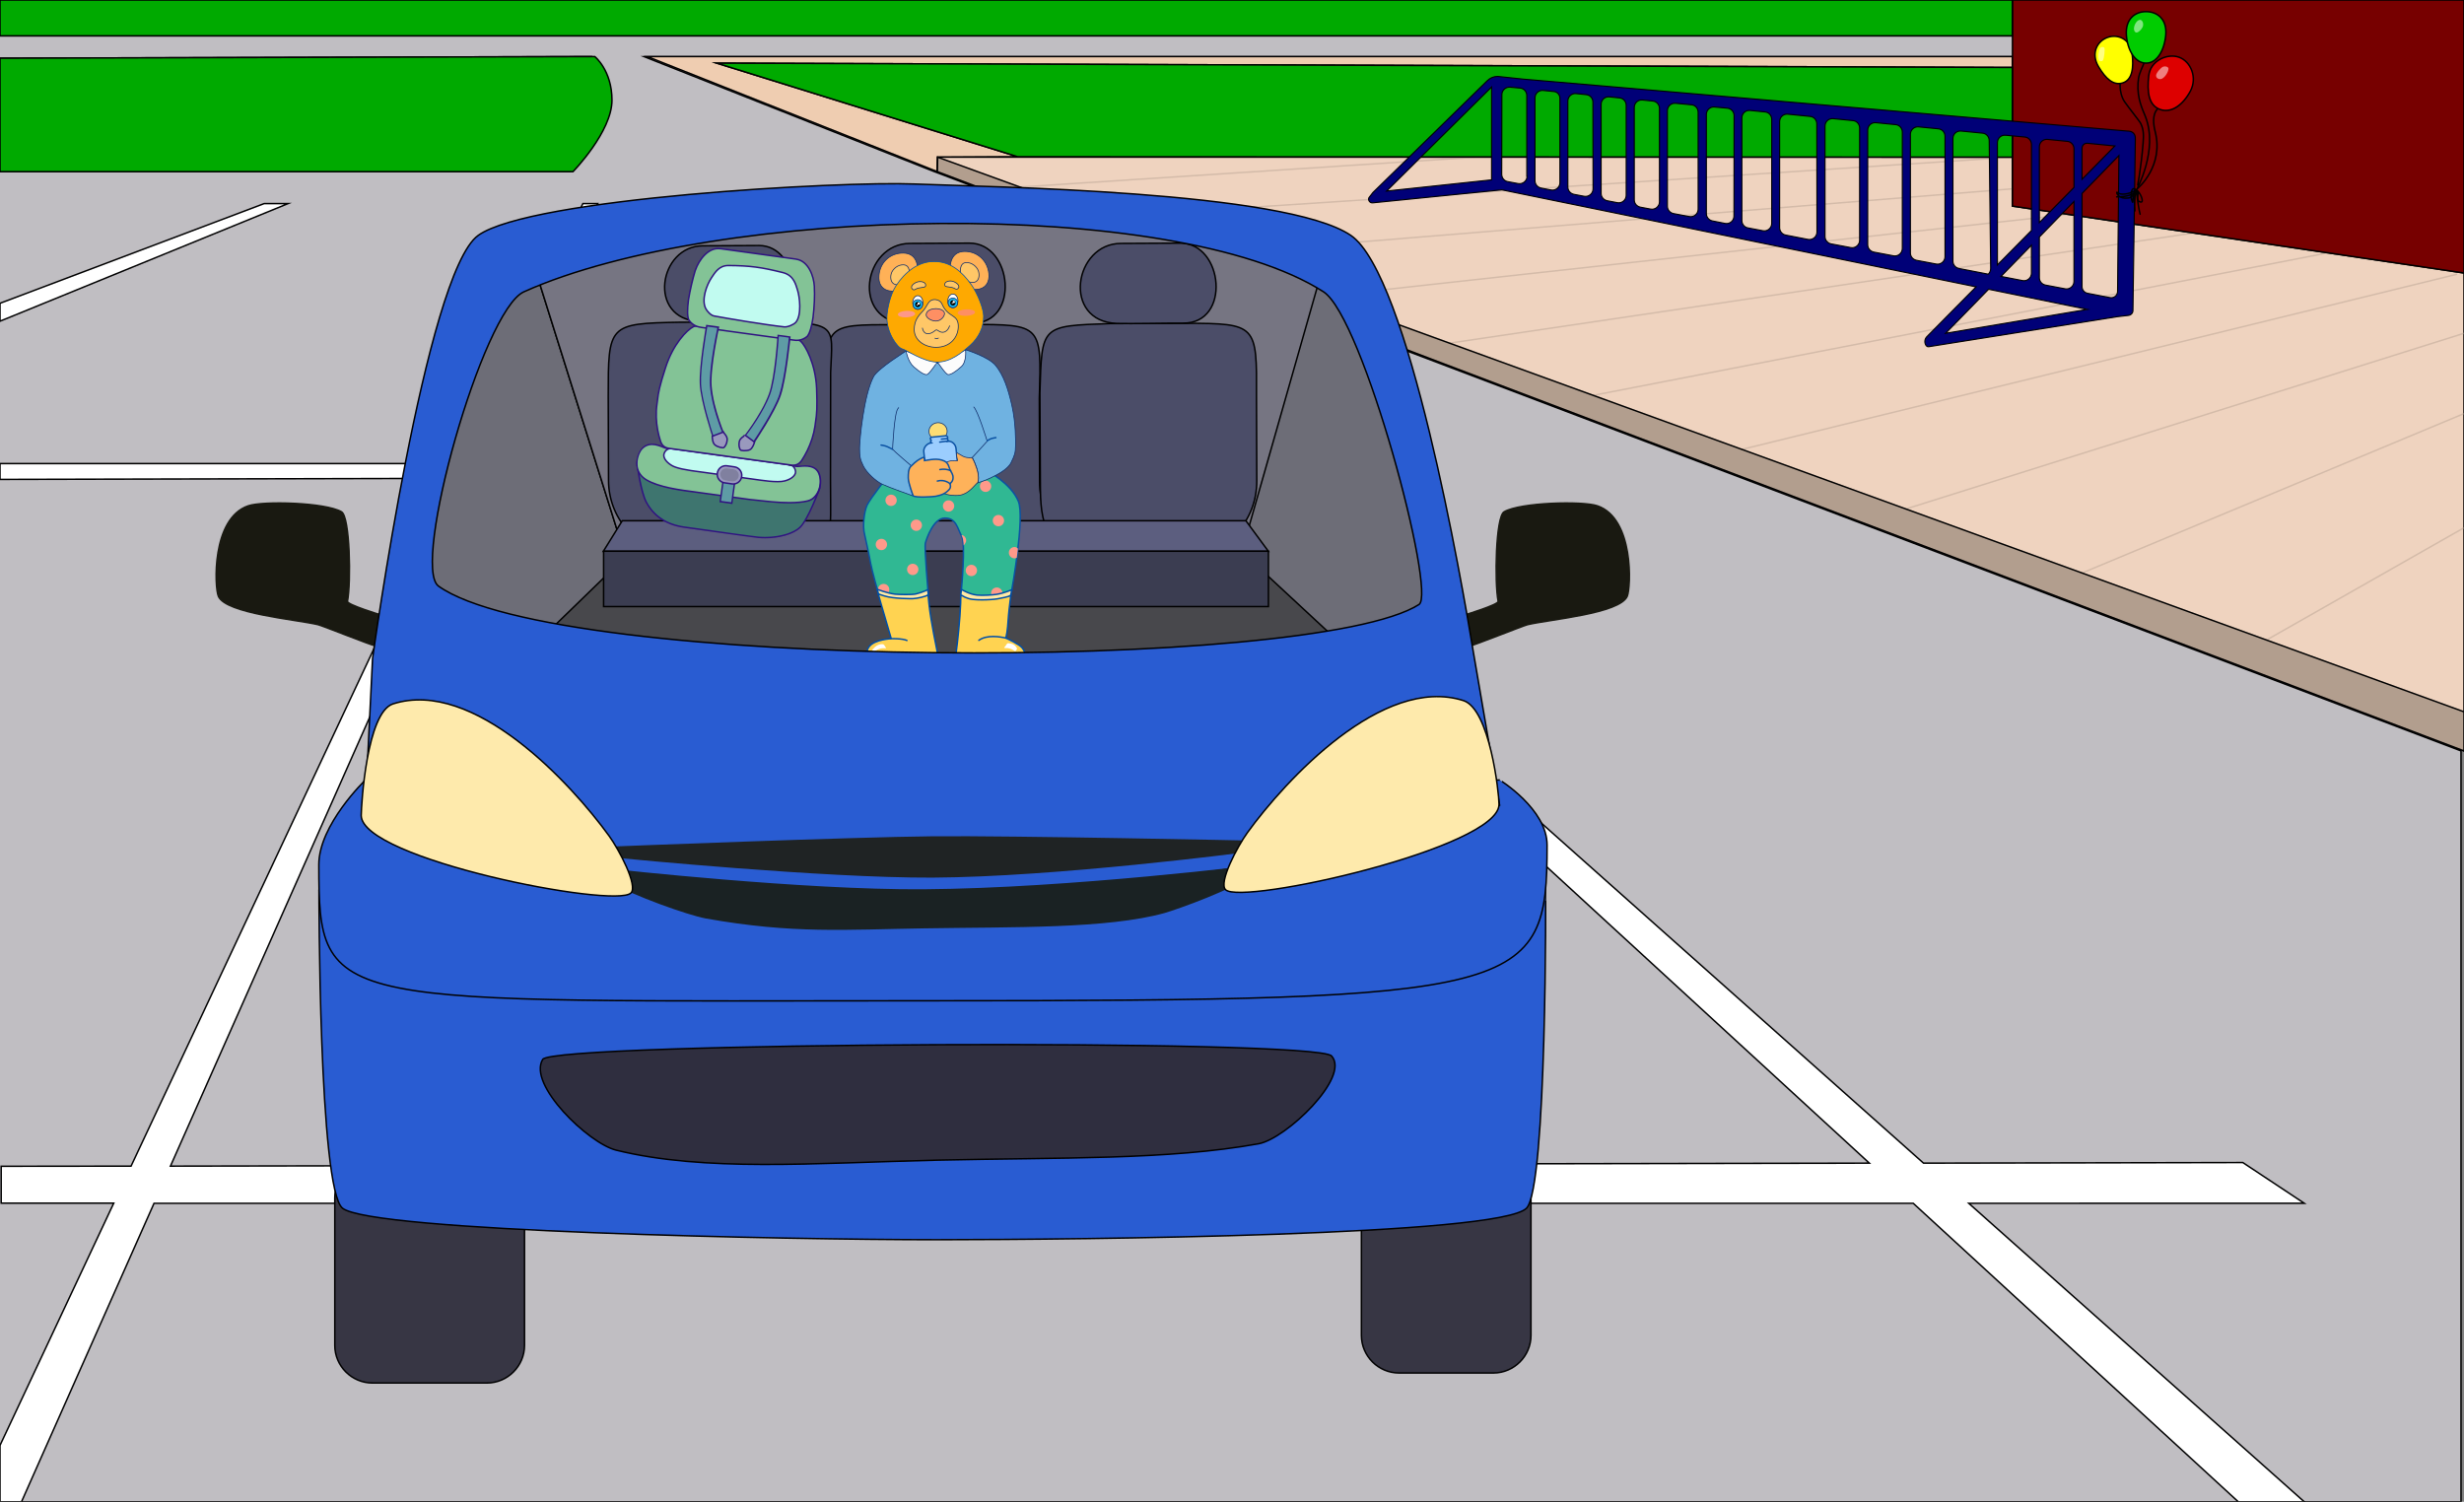 <?xml version="1.0" encoding="utf-8"?>
<!-- Generator: Adobe Illustrator 25.2.0, SVG Export Plug-In . SVG Version: 6.00 Build 0)  -->
<svg version="1.1" id="Layer_1" xmlns="http://www.w3.org/2000/svg" xmlns:xlink="http://www.w3.org/1999/xlink" x="0px" y="0px"
	 viewBox="0 0 1650.8 1006.2" style="enable-background:new 0 0 1650.8 1006.2;" xml:space="preserve">
<rect x="0" y="0" width="1650.8" height="1006.2" fill="#808080" stroke="none"/>
<style type="text/css">
	.st0{fill:#C0BEC2;stroke:#000000;stroke-miterlimit:10;}
	.st1{fill:#EFCDB1;stroke:#000000;stroke-miterlimit:10;}
	.st2{fill:#EFD3BF;stroke:#000000;stroke-miterlimit:10;}
	.st3{opacity:0.44;fill:none;stroke:#B29E8E;stroke-miterlimit:10;enable-background:new    ;}
	.st4{opacity:0.44;}
	.st5{fill:#B29E8E;}
	.st6{fill:#B29E8E;stroke:#000000;stroke-miterlimit:10;}
	.st7{fill:#770000;stroke:#000000;stroke-miterlimit:10;}
	.st8{fill:#00AA00;stroke:#000000;stroke-miterlimit:10;}
	.st9{fill:#000077;stroke:#000000;stroke-width:0.75;stroke-miterlimit:10;}
	.st10{fill:#FFFF00;stroke:#000000;stroke-miterlimit:10;}
	.st11{fill:#00CC00;stroke:#000000;stroke-miterlimit:10;}
	.st12{fill:#DD0000;stroke:#000000;stroke-miterlimit:10;}
	.st13{fill:none;stroke:#000000;stroke-miterlimit:10;}
	.st14{fill:none;stroke:#000000;stroke-linecap:round;stroke-miterlimit:10;}
	.st15{opacity:0.5;fill:#FFFFFF;enable-background:new    ;}
	.st16{fill:#FFFFFF;stroke:#000000;stroke-miterlimit:10;}
	.st17{fill:#48484C;stroke:#000000;stroke-miterlimit:10;}
	.st18{fill:#6D6D77;stroke:#000000;stroke-miterlimit:10;}
	.st19{fill:#767582;stroke:#000000;stroke-miterlimit:10;}
	.st20{fill:#4B4D68;stroke:#000000;stroke-miterlimit:10;}
	.st21{fill:#5C5E7F;stroke:#000000;stroke-miterlimit:10;}
	.st22{fill:#3B3D51;stroke:#000000;stroke-miterlimit:10;}
	.st23{fill:#30B893;stroke:#0A51A3;stroke-miterlimit:10;}
	.st24{fill:none;stroke:#0A51A3;stroke-miterlimit:10;}
	.st25{fill:#FF998A;}
	.st26{fill:#FFE9A5;stroke:#004FA8;stroke-miterlimit:10;}
	.st27{fill:#FFD351;stroke:#004FA8;stroke-miterlimit:10;}
	.st28{fill:none;stroke:#004FA8;stroke-linecap:round;stroke-miterlimit:10;}
	.st29{fill:#FFFFFF;}
	.st30{fill:#6FB2E1;stroke:#0F2E6B;stroke-width:0.5;stroke-miterlimit:10;}
	.st31{fill:none;stroke:#0A51A3;stroke-linecap:round;stroke-miterlimit:10;}
	.st32{fill:#FEDD73;stroke:#0F2E6B;stroke-width:0.5;stroke-miterlimit:10;}
	.st33{fill:#9BCDFE;stroke:#0A51A3;stroke-miterlimit:10;}
	.st34{fill:#FEB25A;stroke:#0F2E6B;stroke-width:0.5;stroke-miterlimit:10;}
	.st35{fill:#FEB25A;stroke:#0A51A3;stroke-miterlimit:10;}
	.st36{fill:#152F9B;stroke:#0A51A3;stroke-linecap:round;stroke-miterlimit:10;}
	.st37{fill:#6FB2E1;}
	.st38{fill:#FCFCFC;stroke:#0F2E6B;stroke-width:0.5;stroke-miterlimit:10;}
	.st39{fill:#FFB157;stroke:#0F2E6B;stroke-width:0.5;stroke-miterlimit:10;}
	.st40{fill:#FFC767;stroke:#0F2E6B;stroke-width:0.5;stroke-miterlimit:10;}
	.st41{fill:#FEA901;stroke:#0A51A3;stroke-width:0.5;stroke-miterlimit:10;}
	.st42{fill:#FE8F63;stroke:#0F2E6B;stroke-width:0.5;stroke-miterlimit:10;}
	.st43{fill:#FE8F63;}
	.st44{fill:#FE988A;}
	.st45{fill:none;stroke:#0F2E6B;stroke-width:0.5;stroke-linecap:round;stroke-miterlimit:10;}
	.st46{fill:#FFFFFF;stroke:#0F2E6B;stroke-width:0.5;stroke-miterlimit:10;}
	.st47{fill:#17B9F4;stroke:#0F2E6B;stroke-width:0.5;stroke-miterlimit:10;}
	.st48{display:none;}
	.st49{display:inline;fill:#6FB2E1;stroke:#0F53A1;stroke-miterlimit:10;}
	.st50{display:inline;fill:#30B893;stroke:#0A51A3;stroke-miterlimit:10;}
	.st51{display:inline;fill:none;stroke:#0A51A3;stroke-miterlimit:10;}
	.st52{display:inline;fill:#FF998A;}
	.st53{display:inline;}
	.st54{display:inline;fill:none;stroke:#0A51A3;stroke-linecap:round;stroke-miterlimit:10;}
	.st55{display:inline;fill:#6FB2E1;}
	.st56{display:inline;fill:#91D7F2;stroke:#0A51A3;stroke-miterlimit:10;}
	.st57{display:inline;fill:#FCFCFC;stroke:#0A51A3;stroke-miterlimit:10;}
	.st58{display:inline;fill:#FFB157;stroke:#0A51A3;stroke-miterlimit:10;}
	.st59{display:inline;fill:#FFC767;stroke:#0A51A3;stroke-miterlimit:10;}
	.st60{display:inline;fill:#FEA901;stroke:#0A51A3;stroke-miterlimit:10;}
	.st61{display:inline;fill:#FE8F63;stroke:#0A51A3;stroke-miterlimit:10;}
	.st62{display:inline;fill:#FE8F63;}
	.st63{display:inline;fill:#FE988A;}
	.st64{display:inline;fill:none;}
	.st65{display:inline;fill:#131360;stroke:#0A51A3;stroke-miterlimit:10;}
	.st66{display:inline;fill:#9C0F5F;stroke:#3125DA;stroke-miterlimit:10;}
	.st67{display:inline;fill:#FEDD73;stroke:#0A51A3;stroke-miterlimit:10;}
	.st68{display:inline;fill:#FEA901;stroke:#0A51A3;stroke-linejoin:round;stroke-miterlimit:10;}
	.st69{display:inline;fill:#152F9B;stroke:#0A51A3;stroke-linecap:round;stroke-miterlimit:10;}
	.st70{fill:#3E756F;}
	.st71{fill:#301381;}
	.st72{fill:#83C396;}
	.st73{fill:#5E9CA5;}
	.st74{display:inline;fill:none;stroke:#000000;stroke-miterlimit:10;}
	.st75{display:inline;fill:#C1FBF0;stroke:#301381;stroke-miterlimit:10;}
	.st76{display:inline;fill:#83C396;stroke:#301381;stroke-miterlimit:10;}
	.st77{display:inline;fill:#9999BD;stroke:#301381;stroke-miterlimit:10;}
	.st78{display:inline;fill:#80809F;}
	.st79{fill:#C1FBF0;stroke:#301381;stroke-miterlimit:10;}
	.st80{fill:#83C396;stroke:#301381;stroke-miterlimit:10;}
	.st81{fill:#9999BD;stroke:#301381;stroke-miterlimit:10;}
	.st82{fill:#80809F;}
	.st83{display:inline;fill:#91D7F2;}
	.st84{display:inline;fill:#FFFFFF;}
	.st85{fill:#373644;stroke:#000000;stroke-miterlimit:10;}
	.st86{fill:#191911;stroke:#191911;stroke-miterlimit:10;}
	.st87{fill:#295CD2;stroke:#000000;stroke-miterlimit:10;}
	.st88{fill:#2F2E3F;stroke:#000000;stroke-miterlimit:10;}
	.st89{fill:#1F2324;}
	.st90{fill:#1A2223;}
	.st91{fill:#FEEAAC;stroke:#000000;stroke-miterlimit:10;}
</style>
<g id="Background">
	<path id="Pavement" class="st0" d="M1648.8,1006.2H-2V115h383.9c0,0,14-11,23.9-37.4c8.2-27-9.3-39.7-9.3-39.7L-2,39V24h401.8h18.6
		h934.2v14H431.7L626,115l1022.8,388.1V1006.2z"/>
	<polygon id="Sidewalk_path" class="st1" points="628,115 433.7,37.9 466.1,37.9 1348.2,37.9 1348.2,45.2 480.2,42.3 681.8,105 
		628.2,105.3 	"/>
	<g id="Sidewalk_1_">
		<polygon id="Sidewalk" class="st2" points="1650.8,503.1 628,115 628.2,105.3 1348.2,105.3 1348.3,138.1 1650.8,182.9 		"/>
		<line id="Crack_10" class="st3" x1="1518.5" y1="428.8" x2="1650.8" y2="353.6"/>
		<line id="Crack_9" class="st3" x1="1394.9" y1="383.9" x2="1650.8" y2="277.1"/>
		<line id="Crack_8" class="st3" x1="1276.9" y1="341" x2="1650.8" y2="223.3"/>
		<line id="Crack_7" class="st3" x1="1167" y1="301.1" x2="1646.2" y2="183.7"/>
		<line id="Crack_6" class="st3" x1="1067.3" y1="264.9" x2="1559.6" y2="169.4"/>
		<line id="Crack_5" class="st3" x1="971.1" y1="229.9" x2="1469.5" y2="156.1"/>
		<line id="Crack_4" class="st3" x1="885.1" y1="198.7" x2="1387.3" y2="143.5"/>
		<line id="Crack_3" class="st3" x1="807.6" y1="170.5" x2="1348.2" y2="126.5"/>
		<line id="Crack_2" class="st3" x1="734.5" y1="145.7" x2="1348.2" y2="105.3"/>
		<g id="Crack_1" class="st4">
			<polygon class="st5" points="683.4,125.8 683.3,124.8 973.4,105.8 989.1,105.8 989.1,105.8 			"/>
		</g>
		<polygon id="Sidewalk_shadow" class="st6" points="1650.8,503.1 628,115 628.2,105.3 1650.8,476.9 		"/>
	</g>
	<polygon id="School" class="st7" points="1650.8,182.9 1348.3,138.1 1348.3,0 1650.8,0 	"/>
	<path id="Grass_Right" class="st8" d="M383.9,115H0V39l398.5-1.1c0,0,11.5,9.2,11.5,29.2C410,88.3,383.9,115,383.9,115z"/>
	<polygon id="Grass_left" class="st8" points="1348.2,105.3 681.8,105 480.2,42.3 1348.2,45.2 	"/>
	<rect id="Grass_Top" class="st8" width="1348.2" height="24"/>
	<path id="Bike_rack" class="st9" d="M1425.2,87.8L1020.4,53l-17-1.8c-2.6,0-5.1,1-7,2.9L919.8,129l0,0l-2.7,3.5
		c-0.7,1.7,0.7,3.6,2.6,3.4l86.5-8.7l317.7,65l-32.9,33.3c-0.9,0.9-1.4,2.1-1.4,3.3c0,1,0.3,2,0.9,2.8c0.3,0.4,0.8,0.7,1.4,0.7
		c0.1,0,0.2,0,0.3,0l126.2-20.1l7.7-0.9c1.6-0.2,2.9-1.6,2.9-3.2l1.6-114.6C1430.7,91.9,1430.7,87.8,1425.2,87.8z M999.3,120.5
		L929,128l70.3-69.7V120.5z M1394.9,99.3c0-2,1.7-3.5,3.7-3.3l18.3,1.8l-22,22.3V99.3z M1366.3,98.4c0-3,2.5-5.3,5.5-5l13.2,1.3
		c2.6,0.2,4.5,2.4,4.5,5v25.9l-23.2,23.5V98.4z M1366.3,158.8l23.2-23.8v53.6c0,3.1-2.9,5.5-5.9,4.9l-13.2-2.5
		c-2.4-0.5-4.1-2.5-4.1-4.9V158.8z M1338.2,95.6c0-3,2.5-5.3,5.5-5l12.8,1.2c2.6,0.2,4.5,2.4,4.5,5v57.6l-22.8,23.1V95.6z
		 M1361,164.3v18.8c0,3.1-2.9,5.5-5.9,4.9l-14.5-2.8L1361,164.3z M1023.1,118.1c0,3.1-2.9,5.5-6,4.9l-6.9-1.3
		c-2.4-0.4-4.1-2.5-4.1-4.9l0.1-53.4c0-2.9,2.5-5.2,5.5-5l6.7,0.6c2.6,0.2,4.5,2.4,4.5,5v54.1H1023.1z M1045.1,122.4
		c0,3.1-2.9,5.5-5.9,4.9l-6.7-1.3c-2.4-0.5-4.1-2.5-4.1-4.9V65.6c0-3,2.5-5.3,5.5-5l7,0.7h0.1c2.4,0.2,4.1,2.2,4.1,4.6V122.4z
		 M1067.3,126.6c0,3.1-2.9,5.5-6,4.9l-6.8-1.3c-2.4-0.5-4.1-2.5-4.1-4.9V67.7c0-2.9,2.5-5.3,5.5-5l6.8,0.7c2.6,0.2,4.5,2.4,4.5,5
		L1067.3,126.6L1067.3,126.6z M1089.5,130.9c0,3.1-2.9,5.5-5.9,4.9l-6.8-1.3c-2.4-0.5-4.1-2.5-4.1-4.9V69.9c0-3,2.5-5.3,5.5-5
		l6.8,0.7c2.6,0.2,4.5,2.4,4.5,5V130.9z M1111.8,135.2c0,3.1-2.9,5.5-5.9,4.9l-6.9-1.3c-2.4-0.5-4.1-2.5-4.1-4.9V72
		c0-3,2.5-5.3,5.5-5l6.9,0.7c2.6,0.2,4.5,2.4,4.5,5V135.2z M1137.7,140.2c0,3.1-2.9,5.5-5.9,4.9l-10.6-2c-2.4-0.5-4.1-2.5-4.1-4.9
		v-64c0-3,2.5-5.3,5.5-5l10.6,1c2.6,0.2,4.5,2.4,4.5,5V140.2z M1161.7,144.8c0,3.2-2.9,5.5-5.9,4.9l-8.6-1.7c-2.3-0.5-4-2.5-4-4.9
		V76.7c0-3,2.5-5.3,5.5-5l8.6,0.8c2.6,0.2,4.5,2.4,4.5,5L1161.7,144.8L1161.7,144.8z M1187,149.7c0,3.1-2.9,5.5-5.9,4.9l-10-1.9
		c-2.4-0.4-4.1-2.5-4.1-4.9V79c0-3,2.5-5.3,5.5-5l10,1c2.6,0.2,4.5,2.4,4.5,5V149.7z M1217.3,155.5c0,3.1-2.9,5.5-6,4.9l-14.9-2.9
		c-2.3-0.4-4.1-2.5-4.1-4.9V81.5c0-3,2.5-5.3,5.5-5l14.9,1.5c2.6,0.2,4.5,2.4,4.5,5L1217.3,155.5L1217.3,155.5z M1245.9,161
		c0,3.1-2.9,5.5-5.9,4.9l-13.2-2.5c-2.4-0.5-4.1-2.5-4.1-4.9v-74c0-3,2.5-5.3,5.5-5l13.2,1.3c2.6,0.2,4.5,2.4,4.5,5V161z
		 M1274.5,166.5c0,3.1-2.9,5.5-5.9,4.9l-13.2-2.5c-2.4-0.5-4.1-2.5-4.1-4.9V87.2c0-3,2.5-5.3,5.5-5l13.2,1.3c2.6,0.2,4.5,2.4,4.5,5
		V166.5z M1303.1,172c0,3.1-2.9,5.5-5.9,4.9l-13.2-2.5c-2.4-0.5-4.1-2.5-4.1-4.9V90c0-2.9,2.5-5.3,5.5-5l13.2,1.3
		c2.6,0.2,4.5,2.4,4.5,5V172z M1312.5,179.9c-2.4-0.5-4.1-2.5-4.1-4.9V92.8c0-3,2.5-5.3,5.5-5l14.3,1.4c2.6,0.2,4.5,2.4,4.5,5
		l1,85.6c0,1.5-0.6,2.9-1.6,3.9l0,0L1312.5,179.9z M1303.5,223.3l28.8-29.5l66.1,13.5L1303.5,223.3z M1418.7,195.3
		c0,2.6-2.4,4.6-5,4.1l-15.1-2.9c-2.1-0.4-3.7-2.3-3.7-4.4v-62.5l24.7-25.4L1418.7,195.3z"/>
	<g id="Balloons">
		<path class="st10" d="M1405.9,44.6c-5.2-8.8-1-17.1,6.3-19.6c6.7-2.3,15,1.2,16.2,10.5c1.2,9.6,0.3,17.9-6.1,20
			C1416,57.6,1410.7,52.7,1405.9,44.6z"/>
		<path class="st11" d="M1424.6,23.4c-0.7-10.8,5.9-15.6,13.2-15.6c7.3,0,14.1,4.8,13.2,15.6c-0.9,10.4-5.9,18.9-13.2,18.9
			S1425.3,33.8,1424.6,23.4z"/>
		<path class="st12" d="M1467.5,61c4.8-9.1,0.2-19.8-7.5-22.6c-7.7-2.9-19.3,2.1-20.4,12.3c-1.2,10.8-0.2,19.8,7.5,22.6
			S1462.6,70.2,1467.5,61z"/>
		<path class="st13" d="M1436.4,42.3c-3,7.1-3.6,8.1-4,13.3c-0.7,10.5,3.2,18,5,22.6c8.7,22.5-5.9,48.7-5.8,48.7s2.9-14,4.2-30.9
			c0.4-5,0.5-9-1.5-13.1c-0.6-1.2-0.9-1.5-8-10.8c-2.7-3.6-3.4-4.5-4.1-6.1c-1.7-3.8-1.9-7.5-1.8-10.1"/>
		<path class="st13" d="M1445.7,72.7c-4.1,4.2-2.9,11.2-1.7,15.9c5.5,22.3-10.8,37-12.5,38.2"/>
		<path class="st14" d="M1431.5,126.9c-0.9,0.9-2,5.4-5.8,5.8c-6.2,0.7-7.5-3-7.5-3.5c0-1.5,0.3,1.4,5.5,0.8
			C1428.3,129.5,1431.6,126.9,1431.5,126.9c0-0.1-0.5,5-13.4,5"/>
		<path class="st14" d="M1433.8,143.5c-1.2-4.4-2.8-17.2-2.5-16.1c0.8,2.4,1.2,1.2,0,0c-3.9-3.9-3.7,4.9-3.3,6
			c2.2,7.1-0.7-5.7,4.1-5.6c0.9,0-0.6,6.1,0.8,7c4.2,2.6,2-4.1-0.8-7c-2-2.1-2.2,10.3-1.8,13.5"/>
		<path class="st15" d="M1408.8,40.6c-0.3,0.5-1.9,0.6-2.4,0c-1.3-1.8-0.2-7.5,0.6-8.4c0.7-0.8,1.9-1.1,2.8-0.2
			C1410.4,32.7,1409.8,39,1408.8,40.6z"/>
		<path class="st15" d="M1435.8,17.1c0.3-2.1-0.8-3.8-2-3.8c-2.4,0-4.4,4.1-4.1,6.4c0.2,1.4,1.1,2.7,2.7,1.8
			C1433.6,20.8,1435.4,19.1,1435.8,17.1z"/>
		<path class="st15" d="M1452.8,45.8c-0.1-0.8-1.6-1.7-3.6-1.1c-1.4,0.5-4.7,4.2-4.7,5.9c0,2.1,2.4,2.8,3.8,2.2
			C1450.9,51.6,1453,47.5,1452.8,45.8z"/>
	</g>
	<g id="White_Lines_2_">
		<path id="White_Lines_1_" class="st16" d="M1543.8,806.2l-41.2-27.3l-213.9,0.4L771.8,319.4l73.6-0.2l-13.3-8.6h-70.2L566.1,136.4
			h-13.6l189.7,174.2h-419l77.3-174.2h-10l-81.8,174.2H0v10.6l304.1-0.7L87.8,781.3l-87,0.1v24.7h75.4L0,968.4v37.8h14.4l88.8-200
			h1178.6l217.8,200h44.2l-224.8-200H1543.8z M114.2,781.3l204.5-460.8l433.1-1l500.6,459.8L114.2,781.3z"/>
		<g>
			<polygon class="st16" points="177,136.4 0,203.2 0,215.2 193,136.4 			"/>
		</g>
	</g>
</g>
<g id="Car_3_1_">
	<g id="Interior">
		<g>
			<polygon id="floor_1_" class="st17" points="1020.9,607.3 242.1,595.8 344.1,367.7 886.2,369.3 			"/>
			<polygon id="left_wall_1_" class="st18" points="355.8,171.6 419.1,373 331.2,458.3 272.4,448.4 295.7,253.1 			"/>
			<polygon id="right_wall_1_" class="st18" points="916.9,448.5 828.1,366.1 890.3,165.1 950.5,315.2 975,458.2 			"/>
			<polygon id="back_wall_1_" class="st19" points="835,359.1 416.3,364.2 355.8,171.6 621,134.2 890.3,165.1 			"/>
		</g>
	</g>
	<g id="Back_seat_1_">
		<path class="st20" d="M696.5,323c0.1,27.4,22.6,52.7-46.2,49.8l-50,0.2c-46.8,0-46.5-22-46.6-49.3l-0.2-56.3
			c-0.1-50-2.1-50,46.2-49.8l50-0.2c48.2,0,48.2,0,46.6,49.3L696.5,323z"/>
		<path class="st20" d="M556.4,321.3c0,50.9,4.9,50-48.1,49.8l-52.1,0.2c-26.7,0.1-48.4-22-48.5-49.3l-0.2-56.3
			c0-48.2,0-49,48.1-49.8l52.1-0.2c54.6,0.4,50.1,1,48.8,33.8L556.4,321.3z"/>
		<path class="st20" d="M842,322.2c0.1,27.4-20.9,49.6-46.9,49.8l-50.8,0.2c-46.2,0-47.2-22-47.3-49.3l-0.3-59.7
			c1.4-45.3,0.4-44.8,47-46.4l50.8-0.2c47.6,0.1,47.6,1,47.3,49.3L842,322.2z"/>
		<polygon class="st21" points="849.8,369.4 404.2,369.4 416.9,348.9 834.7,348.9 		"/>
		<rect x="404.4" y="369.3" class="st22" width="445.4" height="37.1"/>
		<path class="st20" d="M471,164.7c9.4,0,28-0.2,37.5-0.2c27.4,0,32.2,50.9,1.7,50.6c-9.4-0.1-33.3,0.5-41.8,0.2
			C433.4,213.9,441.3,164.6,471,164.7z"/>
		<path class="st20" d="M609.8,163.1c10,0,29.7-0.2,39.7-0.2c29,0,34.1,54,1.8,53.6c-9.9-0.1-35.3,0.5-44.3,0.2
			C569.9,215.3,578.2,163,609.8,163.1z"/>
		<path class="st20" d="M751.1,163.1c10,0,29.7-0.2,39.7-0.2c29,0,34.1,54,1.8,53.6c-9.9-0.1-35.3,0.5-44.3,0.2
			C711.2,215.4,719.5,163,751.1,163.1z"/>
	</g>
	<g id="bubble_x5F_after">
		<path class="st23" d="M661.7,315.7c0,0,15.6,8.1,20.6,20.2c4.4,10.8-4.5,59.8-4.5,59.8l-18.7,15.2l-15-15.9c0,0,3-30.6,0.2-35.7
			s-3.6-12.3-11.3-12.2s-12.1,13.6-13,16.6s2,34.9,2,34.9l-16.2,10.6L588.6,398c0,0-4.6-16.4-5.3-20.6s-4-19.1-4-19.1
			c-1.6-5.6-0.3-15.7,1.6-19.8c1.9-4.2,15.2-21.1,15.2-21.1L661.7,315.7z"/>
		<path class="st24" d="M583.2,363.6"/>
		<circle class="st25" cx="590.5" cy="364.8" r="3.8"/>
		<circle class="st25" cx="611.5" cy="381.5" r="3.8"/>
		<circle class="st25" cx="592" cy="395" r="3.8"/>
		<circle class="st25" cx="650.8" cy="382.2" r="3.8"/>
		<circle class="st25" cx="667.8" cy="397.4" r="3.8"/>
		<path class="st25" d="M681.6,370.6l-0.4,3.1c-0.5,0.2-0.9,0.4-1.5,0.4c-2.1,0-3.8-1.7-3.8-3.8s1.7-3.8,3.8-3.8c1,0,1.6,0.5,2.3,1
			L681.6,370.6z"/>
		<circle class="st25" cx="597" cy="335.2" r="3.8"/>
		<circle class="st25" cx="613.9" cy="351.9" r="3.8"/>
		<circle class="st25" cx="635.5" cy="339" r="3.8"/>
		<circle class="st25" cx="660.3" cy="325.8" r="3.8"/>
		<path class="st25" d="M647.3,362.2c0,1.4-1.7,3.3-1.7,3.3s-0.1-1.5-0.1-1.9s-0.2-1.6-0.3-2.2s-0.3-1.2-0.5-1.7
			c-0.2-0.8-0.7-1.2-0.6-1.2C646,358.6,647.3,360.3,647.3,362.2z"/>
		<circle class="st25" cx="668.9" cy="348.8" r="3.8"/>
		<g id="left_boot">
			<path id="top_1_" class="st26" d="M621.9,398.5l-15.2,19.2l-18.1-19.6l-0.9-3.3c0,0,6.4,2.6,12.1,3.3c2,0.2,11.6,0.5,14-0.2
				c5-1.3,7.8-2.8,7.8-2.8L621.9,398.5z"/>
			<path id="boot_1_" class="st27" d="M597.1,427.9c0,0-10.7,0.5-14.5,5c-1.6,1.8-2.1,4.1-1.7,6.9c0.7,4.3,2.9,7.5,6.4,9.3
				c2.7,1.3,5.1,1.4,5.1,1.4c0.2,0,23.4-0.6,29.5-0.6c2.6,0,4.7-1.4,5.9-3.7c1-2.1,0.7-6.5,0.4-8.1c-0.4-2.1-4.5-21.3-5.8-33.4
				c-0.3-2.5-0.5-4.7-0.6-6.1c-1.6,1.1-7.4,2.4-10.3,2.5c-0.6,0-1.2,0-1.9,0c-3.3,0-7.5-0.2-11.5-0.7c-4.1-0.4-8.4-2-9.7-2.5
				l1.9,6.7L597.1,427.9"/>
			<path id="crease_1_" class="st28" d="M597,427.9c0,0,7.7-0.2,10.6,1.2"/>
			<path id="highlight_1_" class="st29" d="M593.7,434.3c-3.1-0.2-5.7,0.4-8,2.4c-0.5,0.4-0.8-0.1-1.1-0.5c-0.3-0.5-0.1-1,0.2-1.3
				c1.9-2.2,4.1-3.5,6.5-3.3C592.4,431.6,592.8,432.9,593.7,434.3z"/>
		</g>
		<g id="right_boot">
			<path id="top" class="st26" d="M677.1,399.1c0,0-4.5,4.1-18.2,4.3c-13.8,0.2-15.2-4.9-15.2-4.9l0.4-3.6c0,0,5.3,3.3,10.5,3.8
				c3.8,0.4,10.8-0.1,13.1-0.5c5.6-0.9,10.2-3.1,10.2-3.1L677.1,399.1z"/>
			<path id="boot" class="st27" d="M673.9,427.5c1.2-5,1.4-10.3,1.8-15.3c0.3-2.8,0.5-5.5,0.9-8.2c0.2-1.7,0.4-3.3,0.6-5
				c-1.5,0.8-6.4,1.8-8.8,2.2c-2.3,0.4-6.5,0.7-10.5,0.7c-2.2,0-4.4-0.1-6.2-0.3c-4.1-0.5-6.8-2.3-7.8-3c-0.1,0-0.1-0.1-0.1-0.1
				c-0.1,1.5-0.2,3.4-0.2,5.6c-0.4,11.1-2,25.6-3.1,33.9c-0.1,1.1-0.4,4,0.2,5.7c0.4,1,0.7,1.1,2.5,1.8c15.6,7,38.1,5.6,39.6,5.5
				c7.7-8.4,3.5-15.1,2-17C682.7,431.5,675.1,428.1,673.9,427.5L673.9,427.5"/>
			<path id="crease" class="st28" d="M655.8,429c5.4-3.9,14.3-2.4,18.1-1.5"/>
			<path id="highlight" class="st29" d="M675.9,431c2,0.2,3.7,0.7,4.9,2.5c0.3,0.5,0.9,1.1,0.4,1.6c-0.4,0.4-0.7,1.7-1.7,0.9
				c-1.8-1.4-3.9-1.9-6.1-1.8c-0.3,0-0.9-0.2-0.5-0.5C674,432.8,674.5,430.5,675.9,431z"/>
		</g>
		<path class="st30" d="M651.6,322.8l-28.7,1.3l-27.5,0.3c0,0-10.5-8.6-11.6-15.2c-1.1-6.7,0.9-27.8,0.9-27.8s2.2-20.1,6.3-29.1
			s16-17,16-17l40.5-1c0,0,7.1,5.5,12.1,10.3c4.9,4.8,8,21.2,9.6,27.9c1.3,5.9,1.7,31.6,0.4,36.6
			C668.1,313.9,651.6,322.8,651.6,322.8z"/>
		<path class="st30" d="M611.8,332.3c0,0-16.4-5.8-20.8-7.9c-4.3-2.1-10.4-7.7-12.6-12.2s-2.5-6.4-2.5-11.9s2.8-35.6,9.4-48
			c2.7-5.2,21.6-17,21.6-17s-2.4,36.1-5.1,38.2S598,301,598,301c1,1.3,12.4,11,12.4,11s-2.8,4.2-1.6,10.1
			C609.2,324.3,611.8,332.3,611.8,332.3z"/>
		<path class="st31" d="M590.3,298.2c0,0,2.5,0.3,4.2,1.1c1.8,0.8,3.4,1.7,3.4,1.7"/>
		
			<ellipse transform="matrix(0.997 -7.244955e-02 7.244955e-02 0.997 -19.293 46.31)" class="st32" cx="628.7" cy="289.1" rx="6.1" ry="5.8"/>
		<path class="st33" d="M637.6,319.9l-11.6,1.2c-2.8,0.3-5.3-1.7-5.6-4.5l-1.5-14c-0.3-2.8,2.3-5.7,5.1-5.9c0,0-0.5-0.4-0.5-0.9
			c0.1-0.5,0.5-0.5,0.4-0.8c0-0.3-0.6-0.5-0.6-1s0.2-1,0.9-1.1l9.1-0.9c0.7-0.1,1.5,0.3,1.6,0.9s-0.2,0.8-0.2,1.1s0.2,0.3,0.4,0.7
			c0.2,0.4-0.2,0.9-0.2,0.9c2.8-0.3,5.3,2,5.6,4.8l1.5,14C642.4,317.1,640.3,319.6,637.6,319.9z"/>
		<path class="st31" d="M634.8,293.9c0,0-3,0.1-4.1,0.3"/>
		<path class="st31" d="M635.2,295.5c0,0-3.1,0.3-5.6,0.7"/>
		<path class="st30" d="M655,323.5c0,0,4.4-1.2,8.7-3.3c4.3-2.1,11.5-5.7,13.7-10.3s3-6.2,3-11.7c0-2.9,0.2-14.7-2.5-26.7
			c-2.5-10.9-5.5-20.2-11-26.8c-4.7-5.6-19.7-10.3-19.7-10.3s2.4,36.1,5.1,38.2c2.7,2.1,9.1,23,9.1,23c-1,1.3-10,10.9-10,10.9
			s3.2,6.1,3.9,10.9C655.9,322.1,655,323.5,655,323.5z"/>
		<path class="st31" d="M667.2,293.2c0,0-1,0.1-2.9,0.6c-1,0.3-2.9,1.5-2.9,1.5"/>
		<path class="st34" d="M627.5,320.8c-0.1,2.9,1.7,3.6,2,4.4c0.7,1.5-0.3,2.6,0.5,3.7c2.3,3,10.2,3.4,13,2.9c6.4-1,10-7,11.9-8.3
			c0,0,1.7-2.5-0.4-9.3c-1.9-5.9-3.3-7.6-3.3-7.6c-5.6,0.5-7-1.8-9.9-3.1c-1.1-0.5,0.2,5.1,0.2,5.1c-3.9,0.3-4.1-0.6-9.1,1.9
			c-2.6,1.3-2.3,4-2.8,5.2C628.7,317.4,627.6,318.9,627.5,320.8z"/>
		<path class="st35" d="M638.5,319.8c0.1,2.9-1.7,3.6-2,4.4c0,0,0.9,2.1-0.5,3.7c-2.6,2.8-4.8,3.7-9.1,4.6
			c-1.5,0.3-13.2,1.1-15.1-0.3c0,0-3.3-8.5-3.3-12c0-2.5,0-6,1.7-7.7c3.8-3.8,5.3-4.7,8.2-6c1.1-0.5,1,2.1,1,2.1
			c2.8-0.3,8.6-2.1,13.5,0.4c2.6,1.3,3,4.4,3.5,5.6C637.4,316.4,638.5,317.9,638.5,319.8z"/>
		<path class="st36" d="M636.5,314.6"/>
		<path class="st31" d="M629.7,314.6c4-0.8,7.2,0.7,7.2,0.7"/>
		<path class="st31" d="M628,322.3c5-1.4,8.5,1.8,8.5,1.8"/>
		<path class="st37" d="M655.6,263.4c-1,11.2-11.4,18.9-26,18.9s-34.2-9.4-34.2-20.6c0-11.2,18.1-43.4,31.2-38.1
			C640.1,229,658.1,234.2,655.6,263.4z"/>
		<path class="st38" d="M620.9,251c-1.7,0.2-5-1.9-8.8-5.3c-3.8-3.3-5.1-10.5-5.1-10.5l21,7.4C627.9,242.5,622.6,250.8,620.9,251z"
			/>
		<path class="st38" d="M635.2,251c1.7,0.2,5-1.9,8.8-5.3c3.8-3.3,2.9-11.2,2.9-11.2l-18.8,8C628.1,242.5,633.5,250.8,635.2,251z"/>
		<path id="right_outter_ear" class="st39" d="M662.5,183.3c1.1,11.4-9.9,12.5-16.4,8.7c-7-4.1-9.6-9-9.6-10.7
			c-0.2-8.2,3.1-13.4,11.2-12.8C655.6,169.1,661.7,175.2,662.5,183.3z"/>
		<path id="left_outter_ear" class="st39" d="M588.9,184.4c-1.1,11.4,9.9,12.5,16.4,8.7c7-4.1,9.6-9,9.6-10.7
			c0.2-8.2-3.1-13.4-11.2-12.8C595.7,170.2,589.6,176.2,588.9,184.4z"/>
		<path id="right_innner_ear" class="st40" d="M655.9,183.4c0.5,6.3-4.8,6.9-7.9,4.8c-3.4-2.3-4.6-5-4.6-5.9
			c-0.1-4.5,1.4-6.9,5.3-6.3C651.8,176.4,655.6,179.4,655.9,183.4z"/>
		<path class="st40" d="M596.8,184.9c-0.5,6.3,4.8,6.9,7.9,4.8c3.4-2.3,4.6-5,4.6-5.9c0.1-4.5-1.4-6.9-5.3-6.3
			C600.8,177.9,597.1,180.9,596.8,184.9z"/>
		<path id="head_2_" class="st41" d="M659,211.8c0.1,7.5-3.2,14.4-9.3,19.8c-5.3,4.7-12.8,11-21.8,11s-21-8.3-23.3-8.8
			c-3.5-0.7-10.8-11.4-10.4-21.6c0.2-4.9,2.1-14.7,6.2-20.9c5.8-8.8,14.6-16.1,25.4-16.1c10.9,0,18.7,6.7,25,15.6
			C655.1,196.9,659,207.1,659,211.8z"/>
		<path id="snoot_1_" class="st40" d="M612.5,220.8c0-6.5,3.2-9.6,5.9-12.5c3-3.1,3.2-7.6,7.9-7.6c0.8,0,3.6,0.3,4.8,3
			c4.2,9.7,11.3,6.3,10.9,15.6c-0.3,6.9-5.5,13.4-14.9,13.4C619.8,232.7,612.5,228.2,612.5,220.8z"/>
		<path class="st42" d="M620.5,211c0-1.9,1.8-4.1,6.4-4.2c3.4,0,5.9,1.4,5.9,3.3s-2.5,5-5.7,5C623.8,215.1,620.5,212.9,620.5,211z"
			/>
		
			<ellipse transform="matrix(0.999 -4.902444e-02 4.902444e-02 0.999 -9.487 31.985)" class="st43" cx="647.3" cy="209.4" rx="5.8" ry="2.2"/>
		
			<ellipse transform="matrix(0.999 -4.902444e-02 4.902444e-02 0.999 -9.585 30.021)" class="st44" cx="607.2" cy="210.4" rx="5.8" ry="2.2"/>
		<path class="st45" d="M626.4,226.6c0,0,0.7,0.3,1.2,0.3s1.1-0.4,1.1-0.4"/>
		<path class="st45" d="M618,219.8c0,0,0.5,3.8,3.6,3.8s5-2.6,5.8-2.6s2.8,2.4,5.4,1.4s3.4-4.1,3.4-4.1"/>
		<ellipse class="st46" cx="614.9" cy="202.7" rx="3.4" ry="4.6"/>
		<circle class="st47" cx="614.9" cy="204" r="3.2"/>
		<circle cx="614.9" cy="204" r="1.8"/>
		<circle class="st29" cx="615.5" cy="203.4" r="0.8"/>
		<circle class="st29" cx="614.5" cy="204.3" r="0.4"/>
		<path class="st40" d="M611.1,193.5c-1.5-1.6,1.3-4.1,4-4.7c2.5-0.5,5.1,0.4,5.1,2.3c0,1.7-2.1,1.3-4.8,1.9
			C612.8,193.6,612.6,195.1,611.1,193.5z"/>
		<ellipse class="st46" cx="638.4" cy="201.6" rx="3.4" ry="4.6"/>
		<circle class="st47" cx="638.4" cy="202.9" r="3.2"/>
		<circle cx="638.4" cy="202.9" r="1.8"/>
		<circle class="st29" cx="639" cy="202.3" r="0.8"/>
		<circle class="st29" cx="638" cy="203.2" r="0.4"/>
		<path class="st40" d="M642,193.1c1.5-1.6-1.3-4.1-4-4.7c-2.5-0.5-5.1,0.4-5.1,2.3c0,1.7,2.1,1.3,4.8,1.9S640.6,194.7,642,193.1z"
			/>
	</g>
	<g id="bubble_x5F_before" class="st48">
		<path class="st49" d="M653.7,324.2l-26.4,1.3l-28.6,0.3c0,0-4.4-8.3-5.5-15c-0.8-5.2-1.1-19.1-1.1-25.4c0-2.2,0.1-4.4,0.4-6.5
			c0.7-6.2,2.6-19.2,5.4-25.9c3.8-9.1,14.7-17.2,14.7-17.2l35.1-0.8c0,0,8.9,5.4,13.4,10.2s7.4,21.4,8.8,28.1
			c1.2,6,1.6,31.9,0.4,36.9C669,315.2,653.7,324.2,653.7,324.2z"/>
		<path class="st50" d="M661.3,315.8c0,0,15.8,8.1,20.7,20.4c4.4,10.9-4.6,60.4-4.6,60.4l-18.9,15.3l-15.1-16c0,0,3.1-30.8,0.2-36.1
			c-2.9-5.2-3.6-12.4-11.4-12.3c-7.8,0.1-12.2,13.8-13.1,16.7c-1,3,2,35.2,2,35.2l-16.4,10.7l-17.3-11.3c0,0-4.7-16.5-5.4-20.8
			s-4.1-19.3-4.1-19.3c-1.6-5.6-0.3-15.8,1.7-20c1.9-4.2,15.4-21.3,15.4-21.3s21.1,2.1,33.7,1.8
			C646.2,318.8,661.3,315.8,661.3,315.8z"/>
		<path class="st51" d="M582,364.2"/>
		<circle class="st52" cx="589.4" cy="365.4" r="3.8"/>
		<circle class="st52" cx="610.6" cy="382.2" r="3.8"/>
		<circle class="st52" cx="590.9" cy="395.8" r="3.8"/>
		<circle class="st52" cx="650.2" cy="382.9" r="3.8"/>
		<circle class="st52" cx="667.4" cy="398.3" r="3.8"/>
		<path class="st52" d="M681.3,371.2l-0.4,3.1c-0.5,0.2-0.9,0.4-1.5,0.4c-2.1,0-3.8-1.7-3.8-3.8s1.7-3.8,3.8-3.8
			c1,0,1.6,0.5,2.3,1.1L681.3,371.2z"/>
		<circle class="st52" cx="595.9" cy="335.5" r="3.8"/>
		<circle class="st52" cx="613" cy="352.3" r="3.8"/>
		<circle class="st52" cx="634.8" cy="339.3" r="3.8"/>
		<circle class="st52" cx="659.8" cy="326" r="3.8"/>
		<path class="st52" d="M646.7,362.8c0,1.4-1.7,3.3-1.7,3.3s-0.1-1.5-0.1-1.9s-0.2-1.6-0.3-2.2s-0.3-1.2-0.5-1.8
			c-0.2-0.8-0.7-1.2-0.6-1.2C645.4,359.1,646.7,360.8,646.7,362.8z"/>
		<circle class="st52" cx="668.6" cy="349.2" r="3.8"/>
		<g id="right_boot_2_" class="st53">
			<path id="top_5_" class="st26" d="M676.8,400c0,0-4.5,4.1-18.4,4.4c-13.9,0.2-15.3-5-15.3-5l0.4-3.6c0,0,5.3,3.3,10.6,3.9
				c3.9,0.4,10.9-0.1,13.2-0.5c5.6-0.9,10.3-3.1,10.3-3.1L676.8,400z"/>
			<path id="boot_5_" class="st27" d="M673.5,428.6c1.2-5.1,1.4-10.4,1.8-15.4c0.3-2.8,0.5-5.5,0.9-8.3c0.2-1.7,0.4-3.3,0.6-5
				c-1.5,0.8-6.4,1.8-8.9,2.2c-2.3,0.4-6.5,0.7-10.6,0.7c-2.2,0-4.4-0.1-6.2-0.3c-4.1-0.5-6.9-2.3-7.9-3c-0.1,0-0.1-0.1-0.1-0.1
				c-0.1,1.6-0.2,3.5-0.2,5.6c-0.4,11.2-2,25.9-3.1,34.2c-0.1,1.1-0.4,4,0.2,5.8c0.4,1.1,0.7,1.1,2.5,1.8c15.8,7.1,38.4,5.7,40,5.6
				c7.7-8.5,3.5-15.3,2-17.2C682.4,432.6,674.8,429.2,673.5,428.6L673.5,428.6"/>
			<path id="crease_5_" class="st28" d="M655.3,430.1c5.5-3.9,14.5-2.4,18.3-1.5"/>
			<path id="highlight_5_" class="st29" d="M675.6,432.1c2,0.2,3.7,0.7,4.9,2.6c0.3,0.5,0.9,1.1,0.4,1.6c-0.4,0.4-0.7,1.7-1.7,0.9
				c-1.9-1.4-3.9-2-6.1-1.8c-0.3,0-0.9-0.2-0.5-0.5C673.7,434,674.1,431.7,675.6,432.1z"/>
		</g>
		<g id="left_boot_2_" class="st53">
			<path id="top_4_" class="st26" d="M621.1,399.3l-15.3,19.3l-18.2-19.8l-0.9-3.4c0,0,6.4,2.7,12.2,3.3c2,0.2,11.7,0.5,14.1-0.2
				c5.1-1.3,7.8-2.8,7.8-2.8L621.1,399.3z"/>
			<path id="boot_4_" class="st27" d="M596.1,429c0,0-10.8,0.5-14.7,5c-1.6,1.9-2.1,4.2-1.7,6.9c0.7,4.4,2.9,7.5,6.5,9.3
				c2.7,1.4,5.2,1.4,5.2,1.4c0.2,0,23.6-0.6,29.8-0.6c2.6,0,4.8-1.4,6-3.8c1-2.1,0.7-6.5,0.4-8.2c-0.4-2.2-4.5-21.5-5.9-33.7
				c-0.3-2.6-0.5-4.7-0.7-6.2c-1.6,1.1-7.5,2.4-10.4,2.5c-0.6,0-1.2,0-1.9,0c-3.3,0-7.5-0.2-11.6-0.7c-4.1-0.4-8.5-2-9.8-2.5l2,6.8
				L596.1,429"/>
			<path id="crease_4_" class="st28" d="M596,429.1c0,0,7.7-0.2,10.7,1.2"/>
			<path id="highlight_4_" class="st29" d="M592.7,435.5c-3.1-0.2-5.7,0.4-8,2.4c-0.5,0.4-0.8-0.1-1.1-0.5c-0.3-0.5-0.1-1,0.2-1.3
				c1.9-2.3,4.1-3.5,6.6-3.4C591.3,432.7,591.7,434.1,592.7,435.5z"/>
		</g>
		<path class="st49" d="M545,235c0,0-5.7,4-6.9,9.3c-1.1,4.7-2.1,9.8,1.1,14.1c3.1,4.1,11,6.2,16.1,8.6c7.1,3.3,30.8,7,44.6,3.6
			c5.7-1.4,9.6-35.7,9.6-35.7l-14.7,0.2c0,0-18.4,1.7-25.9,0.1C566.6,234.6,545,235,545,235z"/>
		<path class="st49" d="M553.1,257.4c0,0-4.7-0.1-6.5-2.6c-3.9-5.6-3-10.1-1.7-12.8s-2.6-5,0.1-7c2.6-2,18.2-8.5,22.8-9.8
			c2.7-0.8,13.8-3.1,13.8-3.1s-0.3,10.3,10,15.3c0,0-17,17.2-27.7,17.8C554.9,255.6,553.1,257.4,553.1,257.4z"/>
		<path class="st49" d="M643.1,307.7c0,0,12.9,8.8,19.3,9.5c6.4,0.8,19.6,1.9,21.9-2.7s3.1-11,2.6-16.6c-0.6-7.2-4.5-13.6-8.4-25.5
			c-3.5-10.7-5.5-20.3-11-27c-4.7-5.7-19.9-10.4-19.9-10.4s2.4,36.4,5.2,38.5c2.7,2.1,7.8,20.3,7.8,20.3c-3.2-0.7-16.1-3.6-16.1-3.6
			s1.3,5.2,0.7,9.9C644.5,304.5,643.1,307.7,643.1,307.7z"/>
		<path class="st54" d="M667.2,295.9c0,0-1.3-1.2-3.1-1.5s-3.6-0.6-3.6-0.6"/>
		<path class="st55" d="M654.6,266.2c-1.1,11.3-12.8,19.1-29.1,19.1c-12.8,0-32.5-17.7-45.4-17.8c-3.2,0-34.6-7.4-38.1-15.7
			c-4.7-11.2,3.4-18.7,4.9-16.5c2.3,3.4,3.6,19.6,5.5,19.1c1.4-0.3,22.7,3.2,22.7,2c0-11.3,57.8-26.7,72.5-21.4
			C662.7,240.4,657.5,236.7,654.6,266.2z"/>
		<path class="st56" d="M640.2,311.6c0,0-2.1,2-8.3,3.7s-9.3,1.2-9.3,1.2c-3.1,0-6-12-6.6-14.7l-3.4-13.8c-0.7-2.7,1.6-6,4.3-6.6
			c0,0-0.6-0.3-0.6-0.9c0-0.5,0.4-0.5,0.3-0.8c-0.1-0.3-0.6-0.4-0.7-0.9c-0.1-0.5,0-1,0.7-1.2l9-2.1c0.7-0.2,1.6,0.1,1.7,0.7
			c0.1,0.6-0.1,0.8-0.1,1.2c0,0.3,0.3,0.2,0.5,0.6s-0.1,0.9-0.1,0.9c2.7-0.6,5.5,1.3,6.2,4l3.4,13.8
			C638,299.3,642.3,309.8,640.2,311.6z"/>
		<path class="st54" d="M627.2,277.2c0,0-3,0.5-4,0.9"/>
		<path class="st54" d="M628.2,278.7c0,0-3.1,0.7-5.5,1.4"/>
		<path class="st57" d="M621.2,251.7c-1.7,0.2-5.1-2-8.9-5.3c-3.8-3.4-5.2-10.6-5.2-10.6l21.2,7.4
			C628.3,243.2,622.9,251.5,621.2,251.7z"/>
		<path class="st57" d="M635.5,251.7c1.7,0.2,5.1-2,8.9-5.3s3-11.3,3-11.3l-19,8.1C628.4,243.2,633.8,251.5,635.5,251.7z"/>
		<path id="right_outter_ear_3_" class="st58" d="M663.1,183.5c1.1,11.5-10,12.6-16.6,8.7c-7.1-4.2-9.7-9.1-9.7-10.8
			c-0.2-8.2,3.1-13.5,11.3-12.9C656.2,169.2,662.4,175.3,663.1,183.5z"/>
		<path id="left_outter_ear_3_" class="st58" d="M588.8,184.5c-1.1,11.5,10,12.6,16.6,8.7c7.1-4.2,9.7-9.1,9.7-10.8
			c0.2-8.2-3.1-13.5-11.3-12.9C595.7,170.2,589.6,176.3,588.8,184.5z"/>
		<path id="right_innner_ear_3_" class="st59" d="M656.4,183.5c0.5,6.3-4.8,6.9-8,4.8c-3.4-2.3-4.6-5-4.7-5.9
			c-0.1-4.5,1.4-7,5.4-6.4C652.4,176.5,656.1,179.5,656.4,183.5z"/>
		<path class="st59" d="M596.8,185.1c-0.5,6.3,4.8,6.9,8,4.8c3.4-2.3,4.6-5,4.7-5.9c0.1-4.5-1.4-7-5.4-6.4
			C600.9,178,597.1,181.1,596.8,185.1z"/>
		<path id="head_8_" class="st60" d="M659.6,212.1c0.1,7.6-3.2,14.6-9.4,20c-5.4,4.7-12.9,11.1-22,11.1c-9,0-21.2-8.4-23.5-8.8
			c-3.5-0.7-10.9-11.5-10.5-21.8c0.2-4.9,2.1-14.9,6.2-21.1c5.9-8.9,14.8-16.2,25.7-16.2c11,0,18.9,6.8,25.2,15.8
			C655.7,197.2,659.6,207.5,659.6,212.1z"/>
		<path id="snoot_6_" class="st59" d="M612.7,221.3c0-6.5,3.2-9.7,6-12.6c3-3.1,3.2-7.6,8-7.6c0.8,0,3.6,0.3,4.8,3
			c4.3,9.8,11.4,6.3,11,15.7c-0.3,6.9-5.6,13.6-15,13.5C620,233.3,612.7,228.8,612.7,221.3z"/>
		<path class="st61" d="M620.7,211.4c0-1.9,1.9-4.2,6.5-4.2c3.5,0,5.9,1.4,5.9,3.3s-2.5,5-5.8,5
			C624.1,215.5,620.7,213.3,620.7,211.4z"/>
		
			<ellipse transform="matrix(0.999 -4.902444e-02 4.902444e-02 0.999 -9.502 32.01)" class="st62" cx="647.8" cy="209.7" rx="5.9" ry="2.3"/>
		
			<ellipse transform="matrix(0.999 -4.902444e-02 4.902444e-02 0.999 -9.604 30.026)" class="st63" cx="607.3" cy="210.8" rx="5.9" ry="2.3"/>
		<path class="st54" d="M626.7,227.1c0,0,0.7,0.3,1.2,0.3s1.1-0.4,1.1-0.4"/>
		<line class="st64" x1="618.3" y1="220.6" x2="623.1" y2="224.2"/>
		<path class="st59" d="M611.3,193.7c-1.5-1.6,1.3-4.1,4.1-4.7c2.5-0.5,5.1,0.4,5.2,2.3c0,1.7-2.1,1.3-4.9,1.9
			C613,193.8,612.8,195.3,611.3,193.7z"/>
		<path class="st65" d="M616,201.2c-0.8-0.2-2-0.1-2.8,0.3c-1.3,0.8-2.2,3.3-1.7,3.3s1.8-2.2,3.5-2.3s3.4,1.5,3.8,1.4
			C619.4,203.8,617.6,201.5,616,201.2z"/>
		<path class="st65" d="M640.3,200.5c-0.8-0.2-2-0.1-2.8,0.3c-1.3,0.8-2.2,3.3-1.7,3.3s1.8-2.2,3.5-2.3s3.4,1.5,3.8,1.4
			C643.6,203.2,641.8,200.9,640.3,200.5z"/>
		<path class="st59" d="M642.5,193.3c1.5-1.6-1.3-4.1-4.1-4.7c-2.5-0.5-5.1,0.4-5.2,2.3c0,1.7,2.1,1.3,4.9,1.9
			C640.8,193.4,641,194.9,642.5,193.3z"/>
		<path class="st60" d="M618.1,294.7c0,0.7-1.4,0.3-0.4,5.8c0.4,2.4,1.7,3.1,1.7,3.1c-1.1,1.9,0.2,4.2,0.5,5
			c1.3,3.6,6.6,4.1,9.4,3.6c6.9-1.3,11.7-3.8,13.9-4.5c0,0,2.4-2,2.3-9.1c-0.1-6.3-1-8.3-1-8.3c-3.8-0.8-2.6-4.1-4.8-6.5
			c-1.5-1.6-5.9-1.9-5.9-1.9s0.8,2.8,0.8,3c0.2,1.2-0.6,2.2-1.1,2.2c-3.8,0.1-12-1-14.4,1.9C615.7,292.8,618.1,293.8,618.1,294.7z"
			/>
		<path class="st54" d="M619.4,303.6c2.9,2,8,1.6,8.7,0.6"/>
		<path class="st54" d="M618.2,294.7c5.1,3.5,9.5,1,10.2-0.2"/>
		<path class="st66" d="M628.5,224c-2.1,0.5-2.9-1.3-4.1-1.6c-1.1-0.3-1.8-0.3-2-0.4l0,0c0.5-0.1,2.3-0.5,3.3-1.4
			c1.2-1.1,1.4-2.6,1.8-2.2c0.4,0.4,0.7,1.1,2.2,1.7c1.5,0.6,2.6,0.3,2.9,0.2l0,0c-0.1,0.1-0.6,0.7-1.8,1.6
			C630,222.5,630.4,223.5,628.5,224z"/>
		<path class="st67" d="M627.4,221.7c-0.2-2.7-2.6-4.6-5.4-4.4c-2.5,0.2-4.4,2-4.7,4.3h-8.5v2h8.7c0.7,2.1,2.8,3.5,5.2,3.3
			C625.5,226.6,627.6,224.3,627.4,221.7z M622.4,225.2c-1.9,0-3.4-1.4-3.4-3.1c0-1.7,1.5-3.1,3.4-3.1s3.4,1.4,3.4,3.1
			C625.7,223.8,624.2,225.2,622.4,225.2z"/>
		<path class="st68" d="M611,220.9c0,0.7,0.1,2.1-1,2.8c0.3,0.3-1.1,5-3.3,6c-0.7,0.3,0.4,1.8-1.9,3.9c-0.9,0.8-1.7,1.1-3.3,2
			c-5.2,2.7-6.7-0.5-9.9,1.7c-3.8-0.6-11.5-9.3-10.5-14.2c0.5-2.5,0.9-3.8,2.7-5.5c3.8-3.8,6.5-6.2,6.7-6.3c1-0.6,3.3-3.3,6.1-4.9
			c2.7-1.6,9.3-0.2,6.2,5.1c0,0,1.9,0.1,6.4,4C610.7,216.8,610.9,219,611,220.9z"/>
		<path class="st69" d="M636.9,315.9"/>
		<path class="st51" d="M589.2,212.5c3.9-2.5,11.4-1.6,13.7-0.9"/>
		<path class="st54" d="M604.9,219.6c0,0,3.5,1,5.1,4.2"/>
		<path class="st54" d="M601.6,225.5c0,0,2.3,0.9,4.9,4.6"/>
		<path class="st54" d="M597.4,232c0,0,0.4,2.3,4.8,3.2"/>
	</g>
	<g id="booster_x5F_after" class="st48">
		<g class="st53">
			<path class="st70" d="M466.1,357.7c-11.7,0-20.8-4.3-27.2-12.7c-4.7-6.2-9.7-23.8-10.1-25c0-2.1,1.7-3.9,3.9-3.9l115.8-1.2
				c2.2,0,3.9,1.7,4,3.8c-0.3,1.2-4.7,21.8-9.2,27.8c-4.8,6.4-17.3,10.3-26.7,10.7c-4.3,0.2-28.8,0.4-42,0.5c-3.9,0-6.8,0-8,0.1
				L466.1,357.7z"/>
			<path class="st71" d="M548.5,314.3v1c1.8,0,3.3,1.5,3.4,3.3c-0.4,1.7-4.7,21.7-9.1,27.5c-3.5,4.7-13.9,10-26.3,10.5
				c-4.3,0.2-28.8,0.4-41.9,0.5c-3.9,0-6.8,0-8,0.1c-0.2,0-0.3,0-0.5,0c-11.5,0-20.5-4.2-26.8-12.5c-4.6-6.1-9.5-23.1-10-24.8
				c0-1.8,1.5-3.3,3.4-3.3l115.8-1.2L548.5,314.3 M548.5,314.3L548.5,314.3l-115.8,1.2c-2.4,0-4.4,2-4.4,4.5c0,0,5.2,18.7,10.2,25.3
				c5.2,6.8,13.5,12.9,27.6,12.9c0.2,0,0.3,0,0.5,0c5.4-0.1,44.4-0.3,50-0.5c9.9-0.5,22.4-4.6,27.1-10.9c4.7-6.3,9.3-28,9.3-28
				C552.9,316.3,550.9,314.3,548.5,314.3L548.5,314.3z"/>
		</g>
		<g class="st53">
			<path class="st72" d="M462.7,333.5c-7.6,0-18.6-0.4-26-3.4c-3.7-1.5-6.2-4.2-7.3-7.8c-1.5-4.6-0.3-9.6,1.4-12.3
				c1.8-2.8,4.3-4.1,7.9-4.1c2.3,0,4.6,0.6,6.2,1c1,0.3,1.8,0.5,2.3,0.5l87.9-0.9c0.5,0,1.1-0.2,2-0.4c1.5-0.4,3.7-0.9,5.8-0.9
				c4.1,0,6.8,1.8,8.3,5.5c2.5,6.2,0.8,15-5.5,17.6c-9.2,3.8-23.8,4.3-33.5,4.6c-1.8,0.1-3.4,0.1-4.8,0.2l-33.8,0.4
				c-1.1,0-2.3,0-3.5,0.1C467.8,333.4,465.3,333.5,462.7,333.5z"/>
			<path class="st71" d="M543,305.6L543,305.6c3.9,0,6.4,1.7,7.8,5.2c1.3,3.2,1.4,6.8,0.5,10.1c-1,3.3-3,5.8-5.7,6.9
				c-9.1,3.8-23.7,4.2-33.3,4.5c-1.8,0.1-3.4,0.1-4.8,0.2l-33.8,0.4c-1.1,0-2.3,0-3.5,0.1c-2.2,0-4.8,0.1-7.4,0.1
				c-7.6,0-18.5-0.3-25.8-3.4c-3.5-1.5-5.9-4-7-7.5c-1.4-4.5-0.3-9.3,1.4-11.9c1.7-2.6,4.1-3.9,7.5-3.9c2.3,0,4.5,0.6,6.1,1
				c1.1,0.3,1.8,0.5,2.4,0.5l0,0l87.8-0.9c0.5,0,1.2-0.2,2.2-0.4C538.8,306.1,540.9,305.6,543,305.6 M543,304.6
				c-3.5,0-6.8,1.3-7.9,1.3l-87.8,0.9l0,0c-1.2,0-4.8-1.4-8.5-1.4c-3,0-6.2,0.9-8.3,4.3c-3.3,5.1-4,16.7,6.1,20.8
				c7.1,2.9,17.3,3.5,26.2,3.5c4.1,0,7.8-0.1,10.9-0.1c9.9-0.1,33.8-0.4,33.8-0.4c9.4-0.4,27.6-0.3,38.5-4.8
				c6.3-2.6,8.5-11.4,5.7-18.3C549.9,305.8,546.4,304.6,543,304.6L543,304.6z"/>
		</g>
		<g class="st53">
			
				<rect x="487.7" y="323.5" transform="matrix(1 -1.067534e-02 1.067534e-02 1 -3.498 5.267)" class="st73" width="7.8" height="13.7"/>
			<path class="st71" d="M495,324l0.1,12.7l-6.8,0.1l-0.1-12.7L495,324 M496,323l-8.8,0.1l0.2,14.7l8.8-0.1L496,323L496,323z"/>
		</g>
		<path class="st74" d="M448,306.9c1.1,0.1,2,0,2.7,0"/>
		<path class="st75" d="M528.6,317.2c-4.8,2.1-16.7,1.9-19.1,1.9l-44,0.5c-1.8,0-3.8-0.1-5.7-0.2c-2.9-0.2-5.7-0.6-7.6-1.3
			c-4.8-2-6.7-5-6.3-7c0.3-2,1.9-4.1,4.4-4.1l80.1-0.9c2.4,0,4.1,2,4.5,4C535.2,312.1,533.4,315.2,528.6,317.2z"/>
		<path class="st74" d="M529.4,306c0.7,0,1.6,0.1,2.7,0"/>
		<path class="st76" d="M543.1,275c0,1,0.1,2,0.1,3c0.1,5.7-1,11.5-2.6,16.7l0,0c-0.8,2.6-1.8,5-2.8,7.2c-1.5,3.1-3.7,3.9-5.7,4.1
			l-84.1,0.9c-1.9-0.2-4.2-0.9-5.7-4c-1.1-2.2-2.1-4.6-3-7.2l0,0l0,0c-1.8-5.2-2.9-11-3-16.6c0-1,0-2,0-3l0,0
			c-0.2-4.9,0-9.6,2.1-22.4c2.7-16.2,10.3-26.9,14.5-30s68.8-3.2,72.4-0.8s12.2,13.5,15.2,29.7C542.9,265.3,543.2,270.1,543.1,275
			L543.1,275z"/>
		<path class="st76" d="M531.2,206.2L531.2,206.2c0,5.6-0.5,10.6-1.9,12.8c0,0.1-0.1,0.1-0.1,0.2c-3.4,3.8-7.2,3.9-9.1,3.9
			l-61.8,0.7c-1.9,0-5.7,0.1-9.2-3.7c0-0.1-0.1-0.1-0.1-0.2c-1.4-2.2-2-7.1-2.1-12.7v-0.1c0-7.2,0.8-15.4,1.6-19.8c0,0,0,0,0-0.1
			c0-0.3,0.1-0.6,0.1-0.8c1.4-7.2,6.3-16.4,14.1-16.7c0.1,0,0.2,0,0.3,0l51.2-0.5c0.1,0,0.2,0,0.4,0c7.9,0.1,13,9.2,14.5,16.4
			c0.1,0.2,0.1,0.5,0.2,0.8c0,0,0,0,0,0.1C530.1,190.8,531.1,199,531.2,206.2z"/>
		<path class="st75" d="M513,215.2c-12.9,0.5-38.2,0-47.4-0.3c-2.2-0.1-5.1-2.5-6.3-4.1c-3.8-5.4-1.7-15.7,0.9-21.2
			c1.8-3.8,3.9-8.7,9.8-9.6c14.5-2,21.9-2.1,36.8-0.7c7.9,0.7,10,7.1,11.5,10.1c2.2,4.4,5.4,16.2,2,21.6
			C519.2,212.8,515.3,215.1,513,215.2z"/>
		<path class="st77" d="M493.9,324.4l-5,0.1c-3.2,0-5.8-2.5-5.9-5.7l0,0c0-3.2,2.5-5.8,5.7-5.9l5-0.1c3.2,0,5.8,2.5,5.9,5.7l0,0
			C499.6,321.7,497.1,324.4,493.9,324.4z"/>
		<path class="st78" d="M493.5,322.7h-4.2c-2.3,0-4.1-1.8-4.1-4l0,0c0-2.3,1.8-4.1,4-4.1h4.2c2.3,0,4.1,1.8,4.1,4l0,0
			C497.6,320.8,495.8,322.7,493.5,322.7z"/>
		<g class="st53">
			<path class="st73" d="M476.5,294.7c-1.4-2.8-11.2-22.6-13.4-33.4c-2.1-10.7-1.6-35.5-1.5-39.3l7.8-0.1
				c-0.3,4.1-1.7,28.9,0.8,39.8c3.1,13.3,12,28.5,14,31.7L476.5,294.7z"/>
			<g>
				<path class="st71" d="M468.8,222.4c-0.3,5.4-1.5,28.9,0.9,39.4c2.9,12.6,11.1,26.9,13.7,31.2l-6.6,1.1
					c-1.9-3.7-11.1-22.6-13.2-32.9c-2-10.3-1.6-33.7-1.5-38.7L468.8,222.4 M469.9,221.4l-8.8,0.1c0,0-0.8,28.1,1.5,39.9
					s13.6,33.9,13.6,33.9l8.8-1.4c0,0-10.8-17.2-14.3-32.2C468,250,469.9,221.4,469.9,221.4L469.9,221.4z"/>
			</g>
		</g>
		<g class="st53">
			<path class="st73" d="M496.6,293.3c1.9-3.3,10.5-18.7,13.3-32c2.3-10.9,0.3-35.7,0-39.8l7.8-0.1c0.2,3.8,1.2,28.5-0.7,39.3
				c-1.9,10.8-11.3,30.9-12.7,33.7L496.6,293.3z"/>
			<path class="st71" d="M517.2,221.9c0.2,5,1.1,28.4-0.7,38.7c-1.8,10.4-10.7,29.5-12.5,33.2l-6.6-0.9c2.5-4.4,10.3-18.8,13-31.5
				c2.2-10.6,0.5-34,0-39.4L517.2,221.9 M518.1,220.9l-8.8,0.1c0,0,2.5,28.5,0.1,40.2c-3.1,15.1-13.6,32.5-13.6,32.5l8.8,1.2
				c0,0,10.8-22.3,12.9-34.1C519.6,249,518.1,220.9,518.1,220.9L518.1,220.9z"/>
		</g>
		<path class="st77" d="M486.3,295.3c0.4,3.3-1,5.5-1.4,5.9s-4,0.4-6.3-1c-1.7-1.1-2.4-4.2-2.5-5.4l6.8-3.9
			C483,290.9,486.1,293.3,486.3,295.3z"/>
		<path class="st77" d="M494.6,295.2c-0.3,3.3,1.2,5.5,1.5,5.9c0.4,0.4,4,0.3,6.2-1.2c1.7-1.1,2.2-4.4,2.3-5.5l-6.9-3.6
			C497.8,290.8,494.8,293.2,494.6,295.2z"/>
	</g>
	<g id="booster_x5F_before">
		<g>
			<path class="st70" d="M512.6,360.2c-1.6,0-3.1-0.1-4.6-0.2c-4.3-0.4-28.6-3.9-41.6-5.7c-3.8-0.5-6.7-0.9-7.9-1.1
				c-11.8-1.6-20.4-7.2-25.5-16.7c-3.7-6.8-6.2-25-6.3-26.2c0.3-1.9,1.9-3.3,3.9-3.3c0.2,0,0.4,0,0.5,0l114.7,15.8
				c2.1,0.3,3.6,2.2,3.3,4.4c-0.4,1.2-7.8,20.9-13.1,26.1C531.2,358,520.8,360.2,512.6,360.2z"/>
			<path class="st71" d="M430.6,307.5L430.6,307.5c0.2,0,0.3,0,0.5,0l114.7,15.8c1.8,0.3,3.1,1.9,2.9,3.7c-0.6,1.6-7.8,20.8-13,25.9
				c-3.4,3.4-11.9,6.8-23.1,6.8c-1.6,0-3.1-0.1-4.5-0.2c-4.3-0.4-28.5-3.8-41.6-5.7c-3.8-0.5-6.7-0.9-7.9-1.1
				c-11.6-1.6-20.1-7.1-25.1-16.4c-3.6-6.7-6-24.2-6.2-26C427.5,308.7,428.9,307.5,430.6,307.5 M430.6,306.5c-2.2,0-4.1,1.6-4.4,3.8
				c0,0,2.5,19.3,6.4,26.5c4.1,7.6,11.7,15,25.9,16.9c5.3,0.7,44,6.2,49.5,6.8c1.5,0.1,3,0.2,4.6,0.2c9,0,19-2.4,23.8-7.1
				c5.6-5.5,13.3-26.4,13.3-26.4c0.3-2.4-1.4-4.6-3.8-5l-114.7-15.8C431,306.5,430.8,306.5,430.6,306.5L430.6,306.5z"/>
		</g>
		<g>
			<path class="st72" d="M528.8,336.8c-7.4,0-15.2-0.9-21.4-1.6c-1.8-0.2-3.4-0.4-4.8-0.5l-33.5-4.6c-1.1-0.1-2.3-0.3-3.5-0.5
				c-10.2-1.3-24.1-3.1-32.6-8.2c-3.4-2-5.5-5.1-6.1-8.8c-0.8-4.8,1.1-9.6,3.2-12c1.8-2,3.9-3,6.6-3c2.9,0,5.9,1.2,7.8,2
				c1,0.4,1.7,0.7,2.2,0.8l87,12c0.1,0,0.3,0,0.4,0c0.4,0,1,0,1.6-0.1c0.9-0.1,2.1-0.2,3.3-0.2c5.6,0,8.8,2.2,9.9,6.8
				c1.5,6.5-1.4,15-8,16.6C537.9,336.4,533.8,336.8,528.8,336.8z"/>
			<path class="st71" d="M436.8,298.2c2.8,0,5.7,1.2,7.6,2c1,0.4,1.8,0.7,2.4,0.8l87,12c0.1,0,0.3,0,0.5,0c0.4,0,1-0.1,1.7-0.1
				c0.9-0.1,2.1-0.2,3.3-0.2c5.4,0,8.4,2,9.4,6.4c0.8,3.3,0.4,7-1,10c-1.5,3.2-3.8,5.3-6.6,6c-3.2,0.8-7.4,1.2-12.3,1.2
				c-7.4,0-15.1-0.9-21.4-1.6c-1.8-0.2-3.4-0.4-4.8-0.5l-33.5-4.6c-1.1-0.2-2.3-0.3-3.5-0.5c-10.1-1.3-24-3.1-32.4-8.1
				c-3.3-2-5.3-4.9-5.9-8.4c-0.7-4.6,1.1-9.3,3.1-11.6C432.2,299.1,434.3,298.2,436.8,298.2 M436.8,297.2c-2.4,0-4.9,0.8-7,3.2
				c-4,4.6-6.4,15.9,3,21.5c9.6,5.7,26.4,7.4,36.3,8.7s33.5,4.6,33.5,4.6c6.4,0.6,16.7,2.1,26.3,2.1c4.5,0,8.8-0.3,12.5-1.2
				c6.7-1.7,10.1-10.1,8.4-17.2c-1.4-6.1-6.4-7.2-10.4-7.2c-2.1,0-4,0.3-5,0.3c-0.1,0-0.3,0-0.4,0l-87-12
				C445.5,299.8,441.2,297.2,436.8,297.2L436.8,297.2z"/>
		</g>
		<g>
			
				<rect x="480.5" y="325.9" transform="matrix(0.136 -0.991 0.991 0.136 94.299 767.752)" class="st73" width="13.7" height="7.8"/>
			<path class="st71" d="M484.8,323l6.8,0.9l-1.7,12.6l-6.8-0.9L484.8,323 M484,321.9l-2,14.6l8.7,1.2l2-14.6L484,321.9L484,321.9z"
				/>
		</g>
		<path class="st13" d="M447.6,300.2c1,0.2,2,0.3,2.6,0.4"/>
		<path class="st79" d="M525.8,322.2c-5,1.4-16.8-0.6-19.2-0.9l-43.6-6c-1.8-0.3-3.7-0.6-5.6-1c-2.9-0.6-5.6-1.4-7.3-2.4
			c-4.5-2.7-5.9-5.9-5.2-7.9c0.6-2,2.5-3.7,4.9-3.4l79.4,10.9c2.4,0.3,3.7,2.6,3.8,4.6C533.1,318.1,530.8,320.9,525.8,322.2z"/>
		<path class="st13" d="M528.3,311.3c0.7,0.1,1.6,0.3,2.6,0.4"/>
		<path class="st80" d="M546.4,282.6c-0.1,1-0.2,2-0.4,3c-0.8,5.6-2.7,11.2-5.1,16.2l0,0c-1.2,2.4-2.5,4.7-3.8,6.7
			c-1.9,2.8-4.3,3.3-6.2,3.2l-83.3-11.4c-1.9-0.4-4.1-1.5-5.1-4.8c-0.8-2.3-1.4-4.9-1.9-7.5l0,0l0,0c-1-5.4-1.3-11.3-0.5-16.9
			c0.1-1,0.3-2,0.4-3l0,0c0.5-4.8,1.4-9.5,5.4-21.8c5-15.6,14.1-25.1,18.8-27.5c4.6-2.4,68.5,6.9,71.7,9.8
			c3.2,2.9,10,15.2,10.7,31.6C547.6,273,547.2,277.7,546.4,282.6L546.4,282.6z"/>
		<path class="st80" d="M544.7,212.7L544.7,212.7c-0.8,5.5-2.1,10.4-3.7,12.4c0,0.1-0.1,0.1-0.1,0.2c-3.9,3.3-7.7,2.8-9.6,2.5
			l-61.2-8.4c-1.9-0.3-5.7-0.8-8.6-5c0-0.1-0.1-0.1-0.1-0.2c-1-2.4-0.9-7.3-0.2-12.8v-0.1c1.1-7.1,3.1-15.1,4.4-19.4c0,0,0,0,0-0.1
			c0.1-0.3,0.2-0.5,0.3-0.8c2.4-6.9,8.6-15.3,16.4-14.4c0.1,0,0.2,0,0.3,0l50.7,7c0.1,0,0.2,0,0.4,0.1c7.8,1.3,11.5,11,11.9,18.3
			c0,0.3,0,0.5,0,0.8c0,0,0,0,0,0.1C545.9,197.4,545.6,205.6,544.7,212.7z"/>
		<path class="st79" d="M525.3,219c-12.8-1.4-37.8-5.6-46.9-7.3c-2.2-0.4-4.7-3.2-5.6-5c-3-5.9,0.6-15.8,4-20.8
			c2.3-3.5,5.1-8,11.1-8c14.6,0.1,22,1.1,36.5,4.7c7.7,1.9,8.8,8.5,9.9,11.7c1.5,4.7,2.9,16.8-1.1,21.6
			C531.8,217.5,527.6,219.3,525.3,219z"/>
		<path class="st81" d="M490.4,324.2l-4.9-0.7c-3.2-0.4-5.4-3.4-4.9-6.5l0,0c0.4-3.2,3.4-5.4,6.5-4.9l4.9,0.7
			c3.2,0.4,5.4,3.4,4.9,6.5l0,0C496.5,322.4,493.6,324.7,490.4,324.2z"/>
		<path class="st82" d="M490.3,322.5l-4.2-0.6c-2.2-0.3-3.8-2.4-3.5-4.6l0,0c0.3-2.2,2.4-3.8,4.6-3.5l4.2,0.6
			c2.2,0.3,3.8,2.4,3.5,4.6l0,0C494.6,321.2,492.5,322.8,490.3,322.5z"/>
		<g>
			<path class="st73" d="M477.6,292.3c-1-3-7.8-24-8.3-35c-0.5-10.9,3.6-35.4,4.2-39.1l7.7,1.1c-0.9,4-5.9,28.4-5,39.5
				c1.1,13.6,7.7,29.9,9.2,33.4L477.6,292.3z"/>
			<g>
				<path class="st71" d="M473.9,218.8l6.7,0.9c-1.1,5.3-5.8,28.3-4.9,39.1c1,12.9,7,28.3,8.9,32.9l-6.7,0.1c-1.3-4-7.7-24-8.2-34.5
					C469.2,246.8,473,223.7,473.9,218.8 M473.1,217.6c0,0-4.9,27.7-4.3,39.7c0.6,12,8.5,35.5,8.5,35.5l8.9-0.1c0,0-8.2-18.6-9.4-34
					c-1-11.9,5.1-39.9,5.1-39.9L473.1,217.6L473.1,217.6z"/>
			</g>
		</g>
		<g>
			<path class="st73" d="M497.6,293.9c2.4-3,13.1-16.9,17.9-29.7c3.9-10.5,5.6-35.3,5.8-39.4l7.7,1.1c-0.4,3.7-3,28.4-6.4,38.8
				c-3.5,10.4-15.7,28.9-17.5,31.5L497.6,293.9z"/>
			<path class="st71" d="M521.8,225.3l6.7,0.9c-0.5,5-3,28.2-6.4,38.2c-3.3,10-14.9,27.6-17.2,31l-6.4-1.9
				c3.1-3.9,13-17.1,17.5-29.3C519.7,254.2,521.4,230.7,521.8,225.3 M520.9,224.2c0,0-1.7,28.5-5.8,39.8
				c-5.3,14.4-18.2,30.2-18.2,30.2l8.6,2.5c0,0,13.9-20.5,17.7-31.9s6.5-39.4,6.5-39.4L520.9,224.2L520.9,224.2z"/>
		</g>
		<path class="st81" d="M487.2,294.3c-0.1,3.3-1.8,5.3-2.3,5.6s-4.1-0.2-6-1.9c-1.5-1.3-1.7-4.5-1.7-5.7l7.3-2.8
			C484.5,289.5,487.3,292.3,487.2,294.3z"/>
		<path class="st81" d="M495.4,295.5c-0.8,3.2,0.3,5.6,0.7,6c0.3,0.4,4,0.9,6.3-0.2c1.8-0.9,2.8-4,3.1-5.1l-6.2-4.6
			C499.3,291.6,495.9,293.5,495.4,295.5z"/>
	</g>
	<g id="bubbles" class="st48">
		<circle class="st83" cx="579.1" cy="197.5" r="9"/>
		<circle class="st83" cx="570.6" cy="219.1" r="7.4"/>
		<circle class="st83" cx="552.9" cy="197" r="7.2"/>
		<circle class="st83" cx="555.4" cy="171.8" r="6"/>
		<path class="st84" d="M557.7,195.3c-0.5-0.1-0.7-0.4-0.7-0.5c-0.1-1.5-1.5-1.6-1.8-1.9c-0.3-0.2-0.3-1.2,0.3-1.1
			c0.6,0,1.9,1.1,2.2,1.7C557.9,194.1,558.2,195.4,557.7,195.3z"/>
		<path class="st84" d="M585.5,196.8c-0.8-0.1-1.3-0.8-1.3-1c-0.2-2.7-2.8-2.9-3.2-3.4c-0.5-0.4-0.6-2.1,0.6-2c1,0,3.4,1.9,3.9,3.1
			S586.6,196.9,585.5,196.8z"/>
		<path class="st84" d="M575.9,218.3c-0.7-0.1-1-0.6-1.1-0.8c-0.1-2.1-2.2-2.3-2.6-2.6c-0.4-0.3-0.5-1.6,0.5-1.5
			c0.8,0,2.7,1.5,3.1,2.4C576.3,216.7,576.7,218.4,575.9,218.3z"/>
		<path class="st84" d="M559.2,171.2c-0.4-0.1-0.7-0.5-0.7-0.6c-0.2-1.8-1.5-1.9-1.8-2.1s-0.4-1.4,0.3-1.3c0.5,0,1.8,1.2,2.1,1.9
			S559.8,171.3,559.2,171.2z"/>
	</g>
	<g id="Layer_27">
	</g>
	<g id="Exterior_1_">
		<path id="left_tire" class="st85" d="M249.5,777.3h76.7c13.8,0,25.2,11.3,25.2,25.2v98.9c0,13.8-11.3,25.2-25.2,25.2h-76.7
			c-13.8,0-25.2-11.3-25.2-25.2v-98.9C224.3,788.6,235.7,777.3,249.5,777.3z"/>
		<path id="right_tire" class="st85" d="M937.3,770.6h63.2c13.8,0,25.2,11.3,25.2,25.2v98.9c0,13.8-11.3,25.2-25.2,25.2h-63.2
			c-13.8,0-25.2-11.3-25.2-25.2v-98.9C912.1,781.9,923.5,770.6,937.3,770.6z"/>
		<path id="right_rear_1_" class="st86" d="M146.3,399.5c5.1,11.6,51.7,15.5,66.7,19c2.7,0.6,36.6,14.2,38.5,14.2
			c1.4,0,3.7-20.7,3.7-20.7s-22.8-6.9-22.4-9.1c2.5-12.7,1.7-56.8-4-60c-10.9-6.3-52.6-7.4-62.5-4
			C141.6,347.3,143.7,393.6,146.3,399.5z"/>
		<path id="right_rear" class="st86" d="M1090.2,399.5c-5.1,11.6-51.7,15.5-66.7,19c-2.7,0.6-36.6,14.2-38.5,14.2
			c-1.4,0-3.7-20.7-3.7-20.7s22.8-6.9,22.4-9.1c-2.5-12.7-1.7-56.8,4-60c10.9-6.3,52.6-7.4,62.5-4
			C1094.9,347.3,1092.7,393.6,1090.2,399.5z"/>
		<path id="under_under_hood" class="st87" d="M1022.7,809.5c-18.4,18.4-296.2,21-395.1,21.1c-99.6,0-378.3-5.4-398.1-21.1
			c-16-12.6-15.8-212.9-15.8-212.9l821.8-2.1C1035.6,594.5,1036.5,795.8,1022.7,809.5z"/>
		<path id="under_hood" class="st87" d="M1036.5,566.2c0,99-13.7,104.3-411.7,104.3c-406.1,0-411.1,7.3-411.2-91.2
			c0-26.8,31.2-56.7,31.2-56.7h760C1004.7,522.6,1036.5,542,1036.5,566.2z"/>
		<path class="st87" d="M987.2,437.5c-7.9-48.3-43.5-253.4-82.2-279.8c-43.9-29.9-243.4-32.4-292.3-34.4
			c-48.9-2-257.2,9.3-292.3,34.4s-70.8,283.5-70.8,283.5l-4.8,98.3c0,0,144.5,66.3,382.9,59c260-8,377-59,377-59L987.2,437.5z
			 M351,195.5c129.7-58.2,436.1-63.9,535.7,0c26.5,17,75.8,201.9,64,209.5c-71.1,45.5-577.3,44.7-656.9-12.3
			C275.3,379.6,323.3,207.9,351,195.5z"/>
		<path id="bottom_grate" class="st88" d="M843.3,766.3c-60.7,11-132.3,9.1-215.6,11c-83.8,2-155.5,7.9-214.9-6.7
			c-18.4-4.5-59.5-44-49.2-60.8c7.1-11.5,517.9-14,528.5-2.3C904.9,721.6,861.6,762.9,843.3,766.3z"/>
		<path id="top_grate" class="st89" d="M833,571.2c0,0-125.8,16.4-208.3,16.8c-73.6,0.3-207.5-12.9-207.5-12.9l-5.1-8
			c0,0,159.4-6.3,212.6-6.8c53.5-0.5,213.9,2.9,213.9,2.9L833,571.2z"/>
		<path id="middle_grate" class="st90" d="M473,615.4c58.4,10.4,93.5,7.4,145.7,6.6c60.1-1,123.1,0.4,161.6-10.3
			c8.1-2.3,48-16.5,56.9-25c4.2-4.1,7.8-7.6,7.8-7.6s-127.6,16-226.2,16.7c-80.5,0.6-207.5-13.5-207.5-13.5s-6.9,6-1.2,9.4
			C423.6,599.8,460.8,613.2,473,615.4z"/>
		<path id="left_headlight" class="st91" d="M263.3,471.6c54.3-17.3,119.4,53.4,144.8,88.5c6.6,9.1,19.5,33.4,14.6,38.2
			c-10.8,10.6-180.7-22.7-180.7-52C242.1,538.8,245.7,477.3,263.3,471.6z"/>
		<path id="left_headlight_1_" class="st91" d="M980.5,469.4c-54.3-17.3-119.4,53.4-144.8,88.5c-6.6,9.1-19.5,33.4-14.6,38.2
			c10.8,10.6,183.2-28,183.2-57.2C1004.3,531.3,998.1,475.1,980.5,469.4z"/>
	</g>
</g>
<g id="Layer_51">
</g>
</svg>
